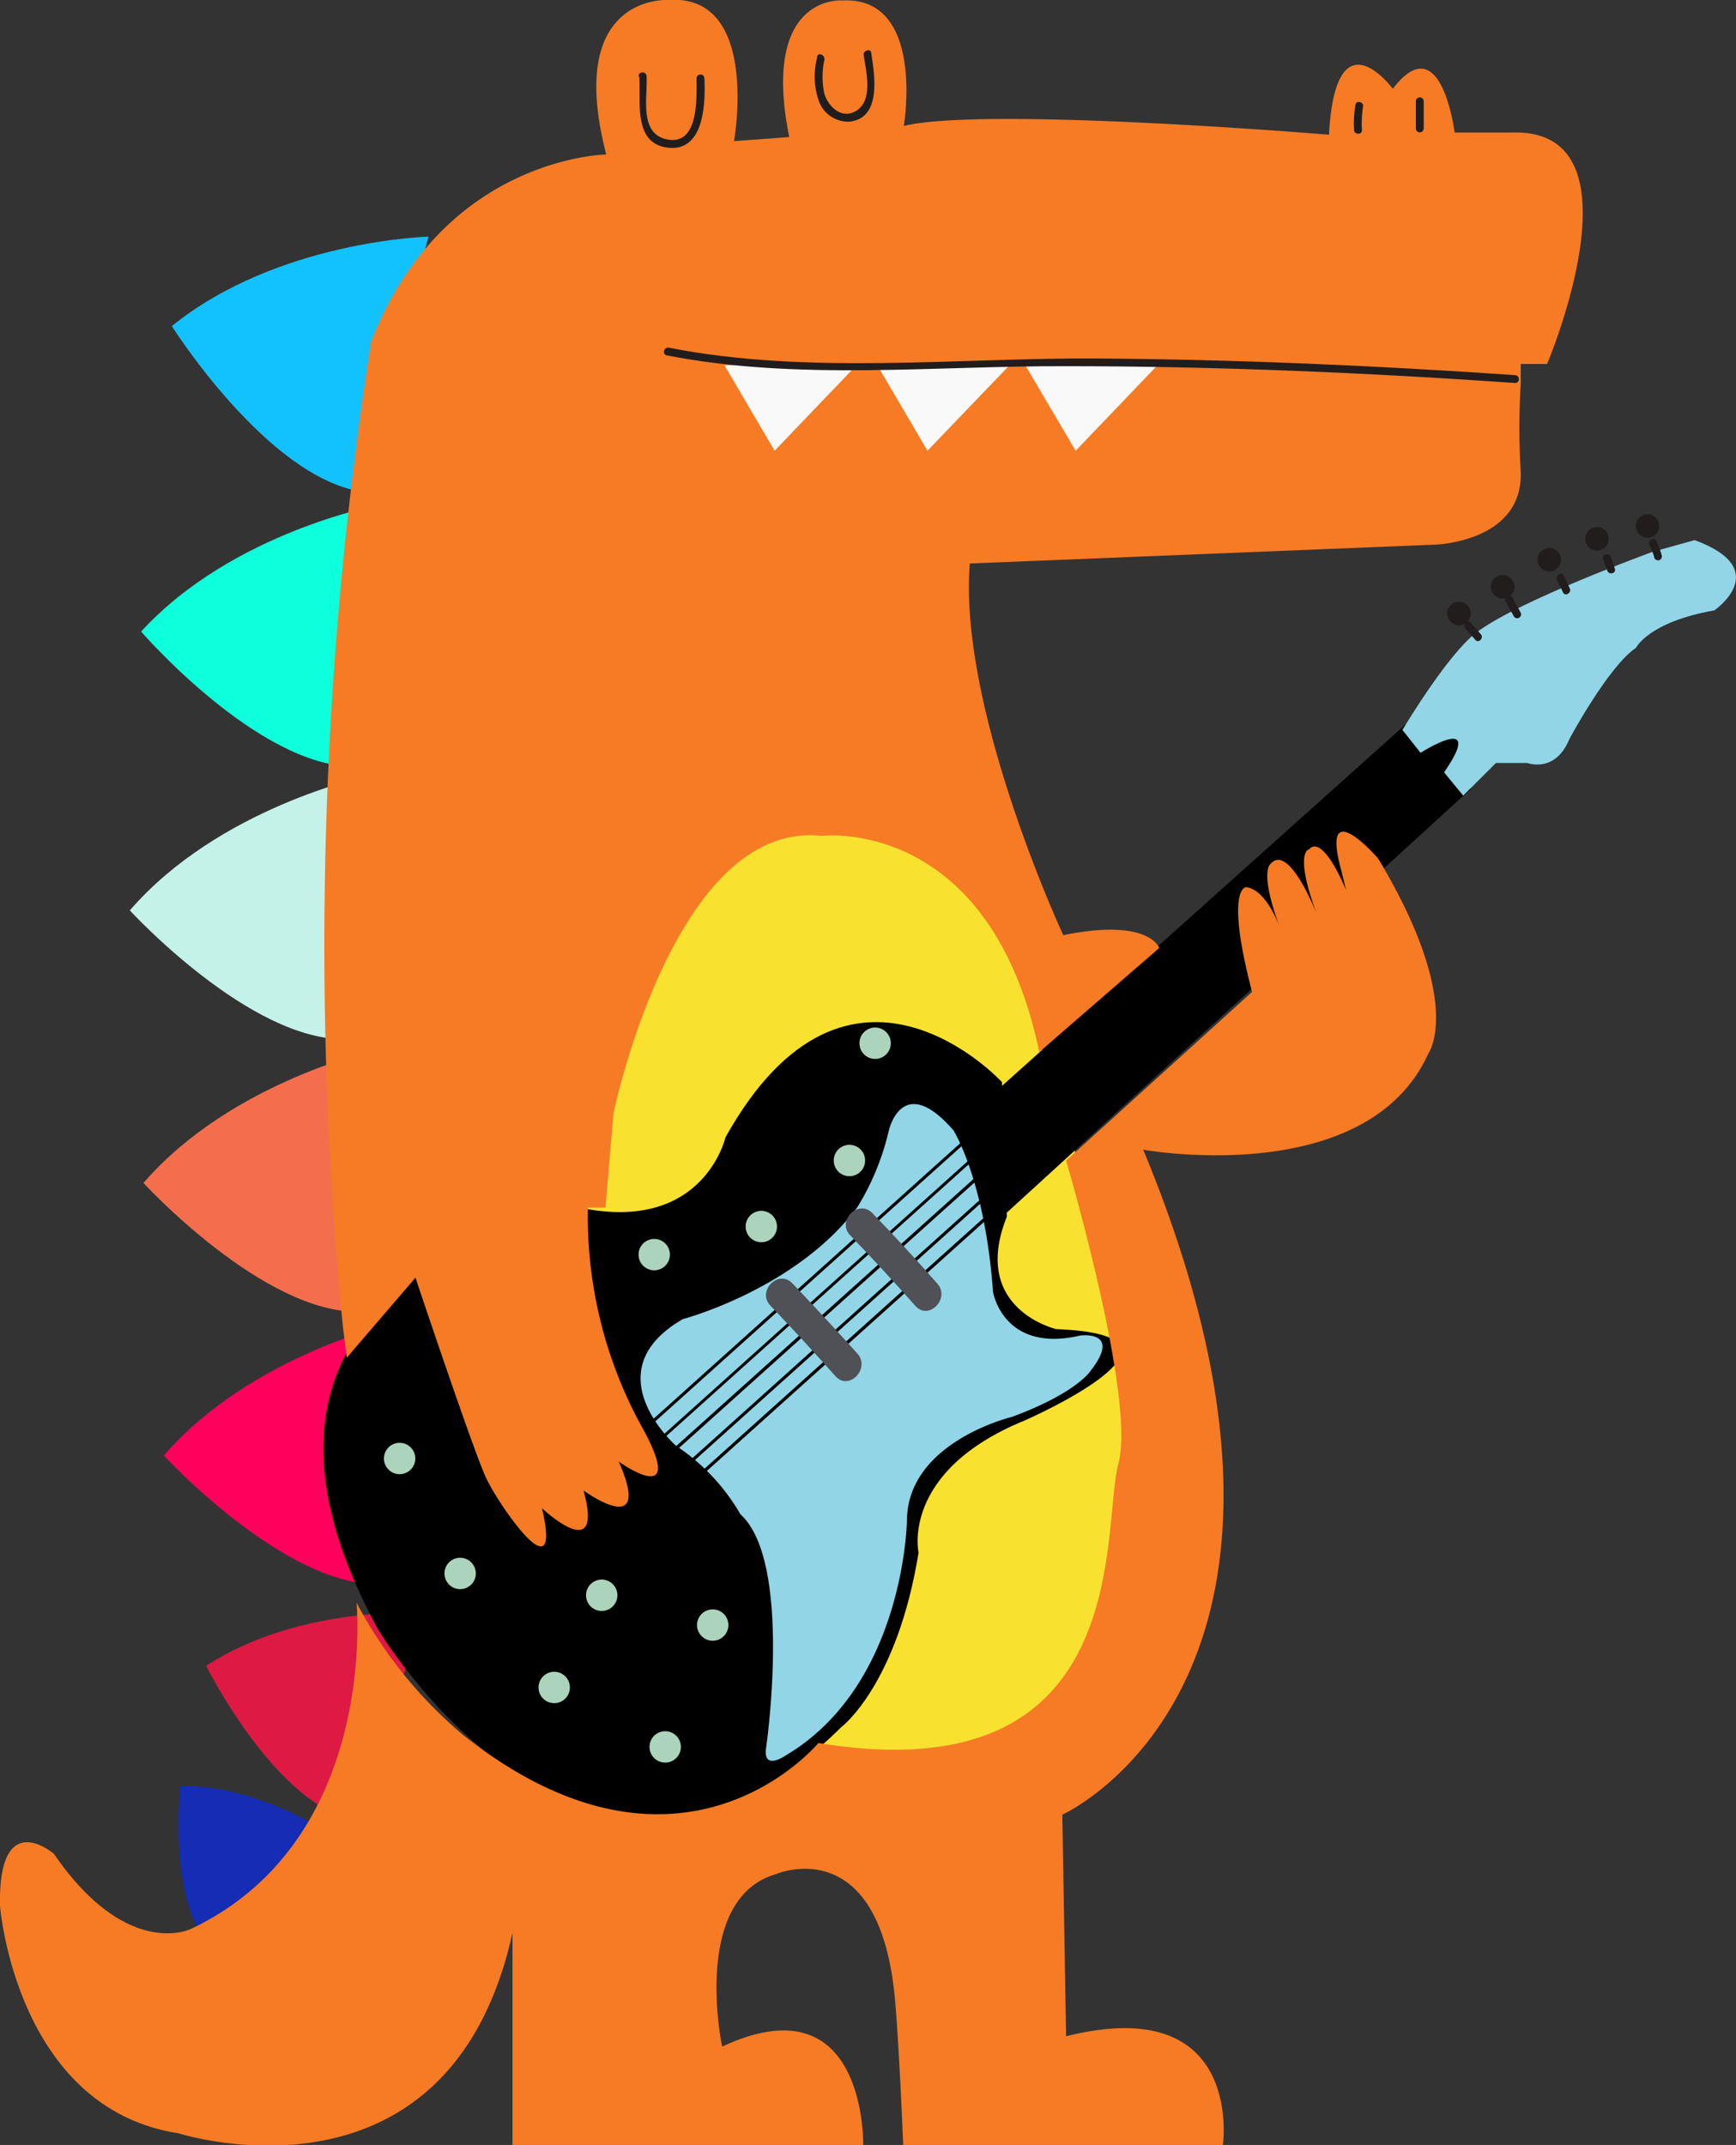 <svg xmlns="http://www.w3.org/2000/svg" viewBox="0 0 110.73 136.77"><rect x="0" y="0" width="110.73" height="136.77" fill="#333333" stroke="none"/><defs><style>.cls-1{fill:#12c2ff;}.cls-2{fill:#0dffdc;}.cls-3{fill:#f46e4e;}.cls-4{fill:#c4f2e8;}.cls-5{fill:#ff005c;}.cls-6{fill:#dd1944;}.cls-7{fill:#152cb5;}.cls-8{fill:#f9e130;}.cls-9{fill:#91d5e7;}.cls-10{fill:#f67b24;}.cls-11{fill:#acd4bc;}.cls-12{fill:#4f5157;}.cls-13{fill:#211d1d;}.cls-14{fill:#f9f9f9;}</style></defs><title>E2</title><g id="Layer_2" data-name="Layer 2"><g id="DESIGNmain"><g id="ELEC_copy" data-name="ELEC copy"><g id="E_Crocodile_copy_3" data-name="E_Crocodile copy 3"><g id="Scale"><path class="cls-1" d="M27.33,15.09s-9.6.24-16.37,5.7c0,0,6.05,9.61,12.1,10.56Z"/><path class="cls-2" d="M24.35,32.16S14.89,33.85,9,40.27c0,0,7.43,8.59,13.56,8.61Z"/><path class="cls-3" d="M24.23,66.88s-9.41,2-15.08,8.55c0,0,7.68,8.37,13.81,8.21Z"/><path class="cls-4" d="M23.36,49.5s-9.41,2-15.08,8.55c0,0,7.68,8.37,13.81,8.21Z"/><path class="cls-5" d="M25.53,84.26s-9.4,2-15.08,8.55c0,0,7.69,8.37,13.81,8.21Z"/><path class="cls-6" d="M27.21,102.86s-8-.6-14.06,3.36c0,0,4.21,8.48,9.15,9.77Z"/><path class="cls-7" d="M22,117.58s-4.91-3.74-10.49-3.71c0,0-.82,7.24,1.83,10.14Z"/></g><g id="upper_green_copy_4" data-name="upper_green copy 4"><path class="cls-8" d="M35.57,75.83S36.84,50.66,52.49,51.6c0,0,10.11-1.29,13.64,14.4,0,0,20.33,52.45-15.28,45C50.85,111,33.17,87.77,35.57,75.83Z"/></g><g id="Guitar"><g id="Guitar_base"><path d="M58.16,74.39,62.38,79l31.44-28.7-1.3-1.57s1.57-1.3.75-2.11c0,0-.88-.28-2,.81L89.87,46Z"/><path d="M63.91,69s-9.76-10.62-17.64,3.53c0,0-1.34,5.9-8.85,4.56,0,0-25.93,3.54-13.34,26.74,0,0,13.27,22.42,29.59,6.29,0,0,3.54-2.65,4.92-11.11,0,0-1.18-5.19,6.78-8.44,0,0,12.39-5.42,2-5.82,0,0-5.51-1.27-3.15-7.17Z"/></g><path class="cls-9" d="M60.82,72.08s2,3.16,2.52,10.3c0,0,.64,3.92,5.56,2.78,0,0,2.72-.37.64,2.28,0,0-.89,1.39-5,2.91,0,0-6.63,1.58-6.69,6.57,0,0-.13,10.49-7.71,15,0,0-1.52,1.07-1.27-.51,0,0,1.71-11.82-1.64-14.85a13.07,13.07,0,0,0-4.11-4.37s-5.37-4.73.44-8.08c0,0,7.21-1.9,11.13-7.14a16.4,16.4,0,0,0,2-4.87S57.53,68.29,60.82,72.08Z"/><g id="String"><path d="M40.49,97.92,95.88,48.17c.09-.08,0-.22-.15-.14L40.34,97.78c-.09.08,0,.23.15.14Z"/><path d="M39.77,97.19,95.16,47.44c.09-.08,0-.22-.14-.14L39.63,97.05c-.1.08,0,.23.14.14Z"/><path d="M38.89,96.3,94.27,46.55c.1-.09,0-.23-.14-.14L38.74,96.15c-.09.09,0,.23.15.15Z"/><path d="M38.11,95.51,93.5,45.76a.1.1,0,0,0-.14-.14L38,95.36c-.1.09,0,.23.14.15Z"/><path d="M37.29,94.68,92.68,44.93c.1-.08,0-.23-.14-.14L37.15,94.54c-.09.08.05.22.14.14Z"/></g><path id="tip" class="cls-9" d="M89.45,46.54,90.61,48s4.21-2.68,1.5,1.25l1.22,1.48,2.09-2.08,2,0s1.78.69,2.69-1.54c0,0,2.49-4.64,4.24-5.8,0,0,.79-1.65,5-2.39,0,0,3.82-2.62-1.26-4.48l-2.69.75s-8.47,3.08-11.17,5.1C94.23,40.32,92.85,41,89.45,46.54Z"/></g><path id="down" class="cls-10" d="M22.74,102.19S24.21,117.31,12.17,123c0,0-4.06,2-8.73-4.79,0,0-3.56-3.08-3.44,3.31,0,0,1,12.91,11.4,14.51,0,0,17.24,5.53,21.29-12.79v13.57H55.06s.25-10.62-9-6.31c0,0-2-9.42,3.44-11,0,0,6.76-2.91,7.62,8.39,0,0,.24,2.8.49,8.9H78S79.39,127,68,129.84l-.24-14.13s19.17-8.6,5.16-42.4c0,0,14.25,2.58,18.19-6.14,0,0,2.33-3.2-3.2-12.42,0,0-3.72-4.3-2.37.71l.32,1.3s-1.45-3.6-2.35-2.61c0,0-1,.09.45,4.06,0,0-1.76-4.51-2.93-3.11,0,0-.72.45.59,4,0,0-.82-2.35-2.12-2.53,0,0-1.4-.09.36,6.68L68,74s4.47,15.12,3.34,19.31,1.13,21.16-19.14,17.83c0,0-8.67,10.52-22.6-.46A28.25,28.25,0,0,1,22.74,102.19Z"/><g id="Dots"><path class="cls-11" d="M45.46,103.62"/><path class="cls-11" d="M45.46,104.62a1,1,0,0,0,0-2,1,1,0,0,0,0,2Z"/><path class="cls-11" d="M42.43,111.39"/><path class="cls-11" d="M42.43,112.39a1,1,0,0,0,0-2,1,1,0,0,0,0,2Z"/><path class="cls-11" d="M35.35,107.6"/><path class="cls-11" d="M35.35,108.6a1,1,0,0,0,0-2,1,1,0,0,0,0,2Z"/><path class="cls-11" d="M38.38,101.72"/><path class="cls-11" d="M38.38,102.72a1,1,0,0,0,0-2,1,1,0,0,0,0,2Z"/><path class="cls-11" d="M29.35,100.33"/><path class="cls-11" d="M29.35,101.33a1,1,0,0,0,0-2,1,1,0,0,0,0,2Z"/><path class="cls-11" d="M25.49,93"/><path class="cls-11" d="M25.49,94a1,1,0,0,0,0-2,1,1,0,0,0,0,2Z"/><path class="cls-11" d="M41.73,80"/><path class="cls-11" d="M41.73,81a1,1,0,0,0,0-2,1,1,0,0,0,0,2Z"/><path class="cls-11" d="M48.56,78.21"/><path class="cls-11" d="M48.56,79.21a1,1,0,0,0,0-2,1,1,0,0,0,0,2Z"/><path class="cls-11" d="M54.18,74"/><path class="cls-11" d="M54.18,75a1,1,0,0,0,0-2,1,1,0,0,0,0,2Z"/><path class="cls-11" d="M55.82,66.52"/><path class="cls-11" d="M55.82,67.52a1,1,0,0,0,0-2,1,1,0,0,0,0,2Z"/></g><path id="upper" class="cls-10" d="M61.86,35.93l29.65-1.2s5.63-.14,5.49-4.63a45.18,45.18,0,0,1,0-5.63V23.21h1.68S105,8.31,96.57,8.45H92.78s-.84-6.84-3.94-2.79c0,0-3.65-4.94-4.07,2.93,0,0-21.92-1.82-27.12-.56,0,0,1.4-8.29-3.94-8,0,0-5.2-.42-3.37,8.71L46.82,9s1.69-9.43-4.21-9c0,0-6.61-.41-3.94,9.85,0,0-10.4.14-15,11.94a250.13,250.13,0,0,0-1.79,62.89l.24,1.89,4.38-5.1s3.68,11,4.5,12.76,4.9,7.65,3.57,1.94c0,0,4,3.77,2.65-1.13,0,0,4.49,3.27,2.25-1.84,0,0,4.29,3.07,1.63-1.93A27.82,27.82,0,0,1,37.5,77h1.12l.51-6S43,52.28,52.4,53.3c0,0,10.72-1.33,13.89,13.78l7.65-6.63s-.61-1.94-6.12-.82C67.82,59.63,61.11,45.21,61.86,35.93Z"/><g id="Key"><path class="cls-12" d="M54.23,78.77q2.12,2.2,4.14,4.48c.86,1,2.27-.46,1.41-1.41q-2-2.28-4.13-4.48c-.89-.93-2.31.48-1.42,1.41Z"/><path class="cls-12" d="M49.14,83.25q2.1,2.2,4.13,4.48c.86,1,2.27-.46,1.42-1.42-1.36-1.51-2.74-3-4.14-4.47-.89-.94-2.3.48-1.41,1.41Z"/><path class="cls-13" d="M94.46,40.45l-.65-.75c-.21-.25-.56.11-.35.35l.64.75c.21.24.56-.11.36-.35Z"/><path class="cls-13" d="M97,39.07l-.55-1a.25.25,0,0,0-.43.25l.55,1a.25.25,0,0,0,.43-.25Z"/><path class="cls-13" d="M100.13,37.53l-.38-.83c-.14-.29-.57,0-.44.26l.39.82c.13.29.56,0,.43-.25Z"/><path class="cls-13" d="M103,36.26l-.26-.76c-.11-.3-.59-.17-.49.14l.27.75c.11.3.59.17.48-.13Z"/><path class="cls-13" d="M106,35.44a5.42,5.42,0,0,0-.35-.95c-.14-.29-.58,0-.44.26a3.85,3.85,0,0,1,.31.82.25.25,0,0,0,.48-.13Z"/><path class="cls-13" d="M93.06,39.87a.75.75,0,0,0,0-1.5.75.75,0,0,0,0,1.5Z"/><path class="cls-13" d="M95.85,38.16a.75.75,0,0,0,0-1.5.75.75,0,0,0,0,1.5Z"/><path class="cls-13" d="M98.82,36.44a.75.75,0,0,0,0-1.5.75.75,0,0,0,0,1.5Z"/><path class="cls-13" d="M101.86,35.11a.75.75,0,0,0,0-1.5.75.75,0,0,0,0,1.5Z"/><path class="cls-13" d="M105.09,34.29a.75.75,0,0,0,0-1.5.75.75,0,0,0,0,1.5Z"/></g><g id="Eyes"><path class="cls-13" d="M40.78,4.92c.1,1.55-.42,4.27,1.86,4.5S45,6.59,44.93,5a.25.25,0,0,0-.5,0c0,1.27.16,4.42-2,3.86-1.67-.43-1.11-2.73-1.19-4,0-.32-.52-.32-.5,0Z"/><path class="cls-13" d="M52.13,3.64a4.73,4.73,0,0,0,.14,2.91,2,2,0,0,0,1.86,1.21c2.14-.17,1.65-3,1.44-4.38,0-.31-.53-.18-.48.14.16,1.08.68,3.09-.68,3.65-.84.34-1.58-.42-1.82-1.16a5.09,5.09,0,0,1,0-2.23c0-.32-.43-.45-.48-.14Z"/></g><g id="Nose"><path class="cls-13" d="M86.87,8.29a6.68,6.68,0,0,1,.07-1.48c.06-.31-.42-.45-.48-.13a6.64,6.64,0,0,0-.09,1.61c0,.31.53.32.5,0Z"/><path class="cls-13" d="M90.81,8.19V6.46a.25.25,0,0,0-.5,0V8.19a.25.25,0,0,0,.5,0Z"/></g><g id="Teeth"><polygon class="cls-14" points="46.21 23.29 49.41 28.74 54.63 23.29 46.21 23.29"/><polygon class="cls-14" points="55.96 23.29 59.16 28.74 64.39 23.29 55.96 23.29"/><polygon class="cls-14" points="65.4 23.29 68.61 28.74 73.83 23.29 65.4 23.29"/></g><g id="Mouth"><path class="cls-13" d="M42.53,22.66c8.34,1.63,17,.66,25.49.69,9.55,0,19.09.41,28.62,1.07.32,0,.32-.48,0-.5-8.87-.61-17.75-1-26.64-1.06s-18.44,1.06-27.34-.69c-.31-.06-.45.42-.13.49Z"/></g></g></g></g></g></svg>